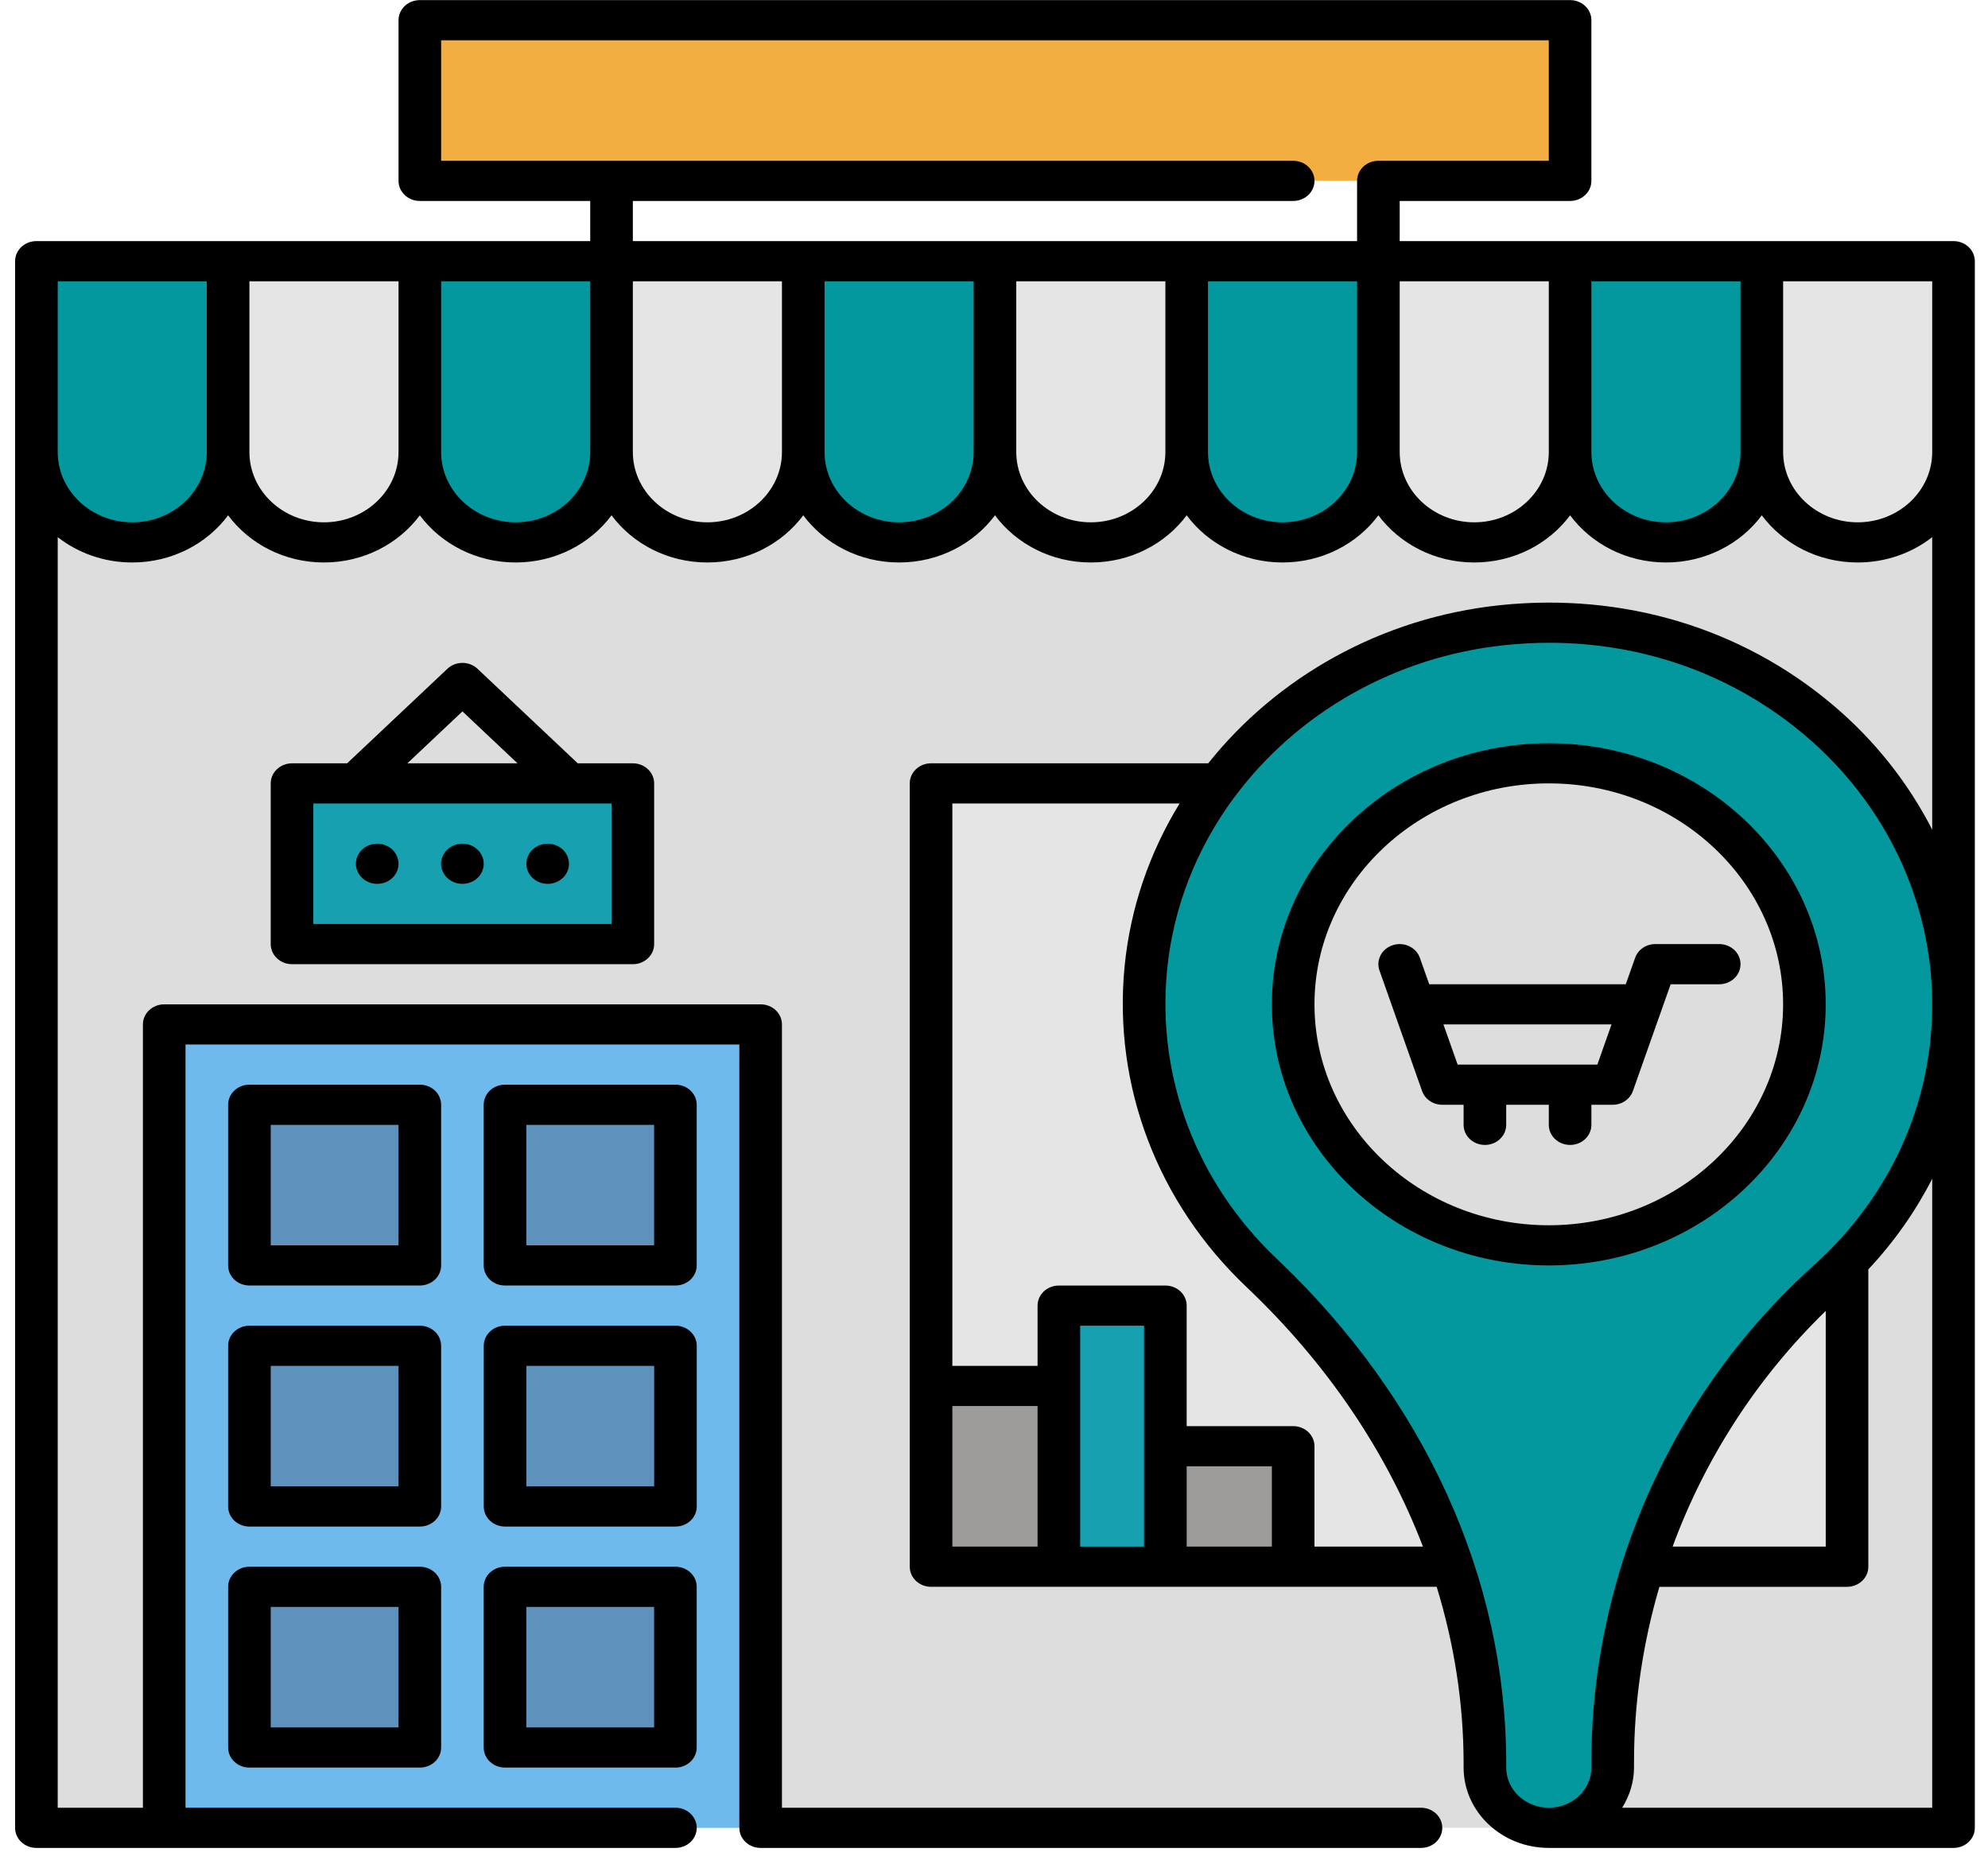 <svg width="96" height="90" viewBox="0 0 96 90" fill="none" xmlns="http://www.w3.org/2000/svg">
<path d="M1.759 21.343H94.337V88.263H1.759V21.343Z" fill="#DDDDDD"/>
<path d="M44.96 37.83H89.191V75.654H44.96V37.83Z" fill="#E5E5E5"/>
<path d="M94.336 48.497C94.336 37.624 84.348 28.95 72.551 30.188C63.452 31.142 56.163 38.17 55.331 46.767C54.775 52.511 57.02 57.766 60.924 61.465C67.622 67.813 71.705 76.194 71.705 85.148V85.352C71.705 86.958 73.086 88.262 74.791 88.262C76.495 88.262 77.877 86.958 77.877 85.352V85.077C77.877 76.31 81.57 67.854 88.297 61.798C92.017 58.45 94.336 53.733 94.336 48.497Z" fill="#03989E"/>
<path d="M87.135 48.499C87.135 48.88 87.115 49.261 87.075 49.64C87.036 50.02 86.976 50.396 86.897 50.77C86.818 51.144 86.721 51.513 86.603 51.877C86.486 52.243 86.349 52.602 86.195 52.953C86.04 53.306 85.868 53.649 85.677 53.985C85.486 54.321 85.28 54.648 85.054 54.965C84.829 55.282 84.589 55.588 84.333 55.883C84.076 56.178 83.805 56.46 83.519 56.729C83.233 56.999 82.934 57.254 82.621 57.495C82.31 57.738 81.984 57.965 81.649 58.176C81.313 58.388 80.966 58.584 80.61 58.763C80.253 58.943 79.888 59.105 79.515 59.252C79.141 59.398 78.761 59.526 78.374 59.636C77.988 59.747 77.596 59.84 77.2 59.914C76.803 59.989 76.404 60.044 76.001 60.082C75.598 60.118 75.195 60.137 74.791 60.137C74.387 60.137 73.983 60.118 73.582 60.082C73.179 60.044 72.78 59.989 72.383 59.914C71.987 59.84 71.595 59.747 71.209 59.636C70.821 59.526 70.44 59.398 70.067 59.252C69.694 59.105 69.328 58.943 68.972 58.763C68.615 58.584 68.27 58.388 67.933 58.176C67.597 57.965 67.273 57.738 66.96 57.495C66.647 57.254 66.348 56.999 66.063 56.729C65.777 56.46 65.505 56.178 65.249 55.883C64.992 55.588 64.752 55.282 64.528 54.965C64.303 54.648 64.095 54.321 63.905 53.985C63.714 53.649 63.541 53.306 63.387 52.953C63.232 52.602 63.096 52.243 62.979 51.877C62.862 51.513 62.763 51.144 62.684 50.77C62.605 50.396 62.547 50.02 62.507 49.64C62.467 49.261 62.448 48.88 62.448 48.499C62.448 48.118 62.467 47.738 62.507 47.359C62.547 46.979 62.605 46.602 62.684 46.229C62.763 45.855 62.862 45.486 62.979 45.121C63.096 44.757 63.232 44.398 63.387 44.045C63.541 43.694 63.714 43.349 63.905 43.013C64.095 42.677 64.303 42.35 64.528 42.033C64.752 41.717 64.992 41.41 65.249 41.115C65.505 40.822 65.777 40.539 66.063 40.27C66.348 40 66.647 39.745 66.96 39.503C67.273 39.261 67.597 39.034 67.933 38.822C68.27 38.61 68.615 38.414 68.972 38.235C69.328 38.056 69.694 37.893 70.067 37.747C70.44 37.6 70.821 37.473 71.207 37.362C71.595 37.251 71.987 37.159 72.383 37.085C72.78 37.011 73.179 36.954 73.582 36.916C73.983 36.88 74.387 36.861 74.791 36.861C75.195 36.861 75.598 36.88 76.001 36.916C76.404 36.954 76.803 37.011 77.2 37.085C77.596 37.159 77.988 37.251 78.374 37.362C78.761 37.473 79.141 37.6 79.515 37.747C79.888 37.893 80.253 38.056 80.61 38.235C80.966 38.414 81.313 38.61 81.649 38.822C81.984 39.034 82.31 39.261 82.621 39.503C82.934 39.745 83.233 40 83.519 40.27C83.805 40.539 84.076 40.822 84.333 41.115C84.589 41.41 84.829 41.717 85.054 42.033C85.28 42.35 85.486 42.677 85.677 43.013C85.868 43.349 86.04 43.694 86.195 44.045C86.349 44.398 86.486 44.757 86.603 45.121C86.721 45.486 86.818 45.855 86.897 46.229C86.976 46.602 87.036 46.979 87.075 47.359C87.115 47.738 87.135 48.118 87.135 48.499Z" fill="#DDDDDD"/>
<path d="M6.387 26.192C3.832 26.192 1.759 24.237 1.759 21.828V12.613H11.017V21.828C11.017 24.237 8.944 26.192 6.387 26.192Z" fill="#03989E"/>
<path d="M15.645 26.192C13.088 26.192 11.016 24.237 11.016 21.828V12.613H20.274V21.828C20.274 24.237 18.201 26.192 15.645 26.192Z" fill="#E5E5E5"/>
<path d="M24.903 26.192C22.347 26.192 20.274 24.237 20.274 21.828V12.613H29.531V21.828C29.531 24.237 27.458 26.192 24.903 26.192Z" fill="#03989E"/>
<path d="M34.16 26.192C31.604 26.192 29.531 24.237 29.531 21.828V12.613H38.79V21.828C38.79 24.237 36.717 26.192 34.16 26.192Z" fill="#E5E5E5"/>
<path d="M43.418 26.192C40.862 26.192 38.789 24.237 38.789 21.828V12.613H48.046V21.828C48.046 24.237 45.973 26.192 43.418 26.192Z" fill="#03989E"/>
<path d="M52.675 26.192C50.119 26.192 48.047 24.237 48.047 21.828V12.613H57.304V21.828C57.304 24.237 55.231 26.192 52.675 26.192Z" fill="#E5E5E5"/>
<path d="M61.934 26.192C59.377 26.192 57.304 24.237 57.304 21.828V12.613H66.563V21.828C66.563 24.237 64.49 26.192 61.934 26.192Z" fill="#03989E"/>
<path d="M71.19 26.192C68.635 26.192 66.562 24.237 66.562 21.828V12.613H75.819V21.828C75.819 24.237 73.746 26.192 71.19 26.192Z" fill="#E5E5E5"/>
<path d="M80.448 26.192C77.892 26.192 75.819 24.237 75.819 21.828V12.613H85.077V21.828C85.077 24.237 83.005 26.192 80.448 26.192Z" fill="#03989E"/>
<path d="M89.707 26.192C87.15 26.192 85.077 24.237 85.077 21.828V12.613H94.335V21.828C94.335 24.237 92.262 26.192 89.707 26.192Z" fill="#E5E5E5"/>
<path d="M20.274 0.974H75.82V8.733H20.274V0.974Z" fill="#F2AE40"/>
<path d="M7.93 49.467H36.731V88.262H7.93V49.467Z" fill="#6EBAED"/>
<path d="M12.043 53.348H20.273V61.107H12.043V53.348Z" fill="#5E92BC"/>
<path d="M24.388 53.348H32.617V61.107H24.388V53.348Z" fill="#5E92BC"/>
<path d="M12.043 64.987H20.273V72.746H12.043V64.987Z" fill="#5E92BC"/>
<path d="M24.388 64.987H32.617V72.746H24.388V64.987Z" fill="#5E92BC"/>
<path d="M12.043 76.624H20.273V84.383H12.043V76.624Z" fill="#5E92BC"/>
<path d="M24.388 76.624H32.617V84.383H24.388V76.624Z" fill="#5E92BC"/>
<path d="M14.101 37.83H30.56V45.589H14.101V37.83Z" fill="#17A0B0"/>
<path d="M44.96 66.925H51.132V75.654H44.96V66.925Z" fill="#9C9B9A"/>
<path d="M51.133 63.047H56.276V75.654H51.133V63.047Z" fill="#17A0B0"/>
<path d="M56.277 69.835H62.449V75.654H56.277V69.835Z" fill="#9C9B9A"/>
<path d="M74.791 35.889C67.418 35.889 61.418 41.545 61.418 48.497C61.418 55.449 67.418 61.105 74.791 61.105C82.164 61.105 88.163 55.449 88.163 48.497C88.163 41.545 82.164 35.889 74.791 35.889ZM74.791 59.166C68.552 59.166 63.476 54.379 63.476 48.497C63.476 42.615 68.552 37.828 74.791 37.828C81.03 37.828 86.106 42.615 86.106 48.497C86.106 54.379 81.03 59.166 74.791 59.166Z" fill="black"/>
<path d="M78.96 46.252L78.508 47.528H69.017L68.565 46.252C68.386 45.745 67.807 45.468 67.264 45.639C66.726 45.807 66.435 46.357 66.615 46.865L68.672 52.685C68.813 53.08 69.204 53.347 69.647 53.347H70.677V54.317C70.677 54.853 71.136 55.287 71.705 55.287C72.274 55.287 72.734 54.853 72.734 54.317V53.347H74.791V54.317C74.791 54.853 75.251 55.287 75.82 55.287C76.389 55.287 76.848 54.853 76.848 54.317V53.347H77.878C78.32 53.347 78.712 53.08 78.852 52.684L80.676 47.528H83.02C83.59 47.528 84.049 47.094 84.049 46.559C84.049 46.022 83.59 45.588 83.02 45.588H79.934C79.491 45.588 79.099 45.854 78.96 46.252ZM77.136 51.407H70.389L69.702 49.467H77.82L77.136 51.407Z" fill="black"/>
<path d="M94.336 11.643H67.591V9.704H75.82C76.389 9.704 76.848 9.27 76.848 8.733V0.975C76.848 0.439 76.389 0.005 75.82 0.005H20.273C19.704 0.005 19.245 0.439 19.245 0.975V8.733C19.245 9.27 19.704 9.704 20.273 9.704H28.502V11.643H1.757C1.189 11.643 0.729 12.077 0.729 12.613V88.263C0.729 88.8 1.189 89.233 1.757 89.233H32.617C33.186 89.233 33.645 88.8 33.645 88.263C33.645 87.726 33.186 87.293 32.617 87.293H8.958V50.438H35.703V88.263C35.703 88.8 36.162 89.233 36.731 89.233H68.619C69.188 89.233 69.647 88.8 69.647 88.263C69.647 87.726 69.188 87.293 68.619 87.293H37.76V49.468C37.76 48.932 37.3 48.498 36.731 48.498H7.93C7.361 48.498 6.901 48.932 6.901 49.468V87.293H2.787V25.938C3.765 26.702 5.02 27.161 6.386 27.161C8.3 27.161 9.991 26.259 11.016 24.884C12.04 26.259 13.731 27.161 15.645 27.161C17.557 27.161 19.249 26.259 20.273 24.884C21.298 26.259 22.989 27.161 24.902 27.161C26.816 27.161 28.506 26.259 29.531 24.884C30.555 26.259 32.246 27.161 34.159 27.161C36.073 27.161 37.765 26.259 38.789 24.884C39.814 26.259 41.504 27.161 43.418 27.161C45.331 27.161 47.022 26.259 48.047 24.884C49.071 26.259 50.762 27.161 52.675 27.161C54.589 27.161 56.279 26.259 57.304 24.884C58.328 26.259 60.02 27.161 61.934 27.161C63.847 27.161 65.538 26.259 66.562 24.884C67.587 26.259 69.277 27.161 71.191 27.161C73.104 27.161 74.795 26.259 75.82 24.884C76.844 26.259 78.536 27.161 80.448 27.161C82.362 27.161 84.053 26.259 85.077 24.884C86.102 26.259 87.793 27.161 89.707 27.161C91.073 27.161 92.328 26.702 93.306 25.938V40.063C92.149 37.802 90.531 35.748 88.506 34.039C84.088 30.31 78.381 28.605 72.437 29.223C66.683 29.827 61.656 32.705 58.345 36.859H44.96C44.392 36.859 43.932 37.293 43.932 37.828V75.654C43.932 76.189 44.392 76.624 44.96 76.624H69.377C70.227 79.397 70.677 82.257 70.677 85.149V85.353C70.677 87.493 72.522 89.233 74.791 89.233H94.336C94.904 89.233 95.364 88.8 95.364 88.263V12.613C95.364 12.077 94.904 11.643 94.336 11.643ZM9.986 21.827C9.986 23.699 8.371 25.222 6.386 25.222C4.401 25.222 2.787 23.699 2.787 21.827V13.584H9.986V21.827ZM19.245 21.827C19.245 23.699 17.63 25.222 15.645 25.222C13.659 25.222 12.044 23.699 12.044 21.827V13.584H19.245V21.827ZM28.502 21.827C28.502 23.699 26.887 25.222 24.902 25.222C22.917 25.222 21.302 23.699 21.302 21.827V13.584H28.502V21.827ZM37.76 21.827C37.76 23.699 36.145 25.222 34.159 25.222C32.175 25.222 30.56 23.699 30.56 21.827V13.584H37.76V21.827ZM47.018 21.827C47.018 23.699 45.403 25.222 43.418 25.222C41.432 25.222 39.818 23.699 39.818 21.827V13.584H47.018V21.827ZM56.276 21.827C56.276 23.699 54.66 25.222 52.675 25.222C50.69 25.222 49.075 23.699 49.075 21.827V13.584H56.276V21.827ZM65.533 21.827C65.533 23.699 63.918 25.222 61.934 25.222C59.949 25.222 58.333 23.699 58.333 21.827V13.584H65.533V21.827ZM66.562 7.764C65.993 7.764 65.533 8.198 65.533 8.733V11.643H30.56V9.704H62.448C63.016 9.704 63.476 9.27 63.476 8.733C63.476 8.198 63.016 7.764 62.448 7.764H21.302V1.945H74.791V7.764H66.562ZM74.791 21.827C74.791 23.699 73.177 25.222 71.191 25.222C69.206 25.222 67.591 23.699 67.591 21.827V13.584H74.791V21.827ZM84.049 21.827C84.049 23.699 82.434 25.222 80.448 25.222C78.463 25.222 76.848 23.699 76.848 21.827V13.584H84.049V21.827ZM50.104 74.684H45.989V67.895H50.104V74.684ZM55.247 69.835V74.684H52.161V64.016H55.247V69.835ZM61.418 74.684H57.304V70.805H61.418V74.684ZM63.476 74.684V69.835C63.476 69.299 63.016 68.866 62.448 68.866H57.304V63.046C57.304 62.51 56.845 62.077 56.276 62.077H51.133C50.563 62.077 50.104 62.51 50.104 63.046V65.956H45.989V38.799H56.962C55.515 41.162 54.581 43.836 54.305 46.681C53.75 52.438 55.897 58.077 60.195 62.15C64.087 65.839 66.966 70.115 68.713 74.684H63.476ZM93.306 87.293H78.334C78.688 86.72 78.906 86.063 78.906 85.353V85.078C78.906 82.194 79.333 79.352 80.131 76.625H89.192C89.761 76.625 90.221 76.191 90.221 75.654V61.296C91.474 59.962 92.501 58.491 93.306 56.921V87.293ZM80.77 74.684C82.334 70.428 84.846 66.526 88.165 63.302V74.684H80.77ZM87.587 61.098C83.283 64.972 80.141 69.88 78.403 75.258C78.387 75.293 78.382 75.332 78.369 75.37C77.376 78.486 76.848 81.758 76.848 85.078V85.353C76.848 86.423 75.926 87.293 74.791 87.293C73.657 87.293 72.734 86.423 72.734 85.353V85.149C72.734 76.208 68.798 67.555 61.654 60.783C57.784 57.117 55.854 52.04 56.356 46.858C56.653 43.782 57.806 40.933 59.586 38.522C59.606 38.504 59.618 38.481 59.636 38.461C62.602 34.482 67.285 31.716 72.666 31.152C73.388 31.077 74.106 31.039 74.819 31.039C79.385 31.039 83.696 32.583 87.136 35.485C91.057 38.794 93.306 43.538 93.306 48.498C93.306 53.303 91.276 57.779 87.587 61.098ZM93.306 21.342V21.827C93.306 23.699 91.692 25.222 89.707 25.222C87.722 25.222 86.107 23.699 86.107 21.827V13.584H93.306V21.342Z" fill="black"/>
<path d="M21.302 53.346C21.302 52.81 20.843 52.377 20.274 52.377H12.045C11.476 52.377 11.016 52.81 11.016 53.346V61.105C11.016 61.642 11.476 62.075 12.045 62.075H20.274C20.843 62.075 21.302 61.642 21.302 61.105V53.346ZM19.245 60.135H13.073V54.317H19.245V60.135Z" fill="black"/>
<path d="M32.615 52.377H24.386C23.817 52.377 23.358 52.81 23.358 53.346V61.105C23.358 61.642 23.817 62.075 24.386 62.075H32.615C33.184 62.075 33.644 61.642 33.644 61.105V53.346C33.644 52.81 33.184 52.377 32.615 52.377ZM31.587 60.135H25.415V54.317H31.587V60.135Z" fill="black"/>
<path d="M21.302 64.987C21.302 64.45 20.843 64.016 20.274 64.016H12.045C11.476 64.016 11.016 64.45 11.016 64.987V72.745C11.016 73.281 11.476 73.715 12.045 73.715H20.274C20.843 73.715 21.302 73.281 21.302 72.745V64.987ZM19.245 71.775H13.073V65.956H19.245V71.775Z" fill="black"/>
<path d="M32.618 64.016H24.389C23.82 64.016 23.361 64.45 23.361 64.987V72.745C23.361 73.281 23.82 73.715 24.389 73.715H32.618C33.187 73.715 33.646 73.281 33.646 72.745V64.987C33.646 64.45 33.187 64.016 32.618 64.016ZM31.59 71.775H25.417V65.956H31.59V71.775Z" fill="black"/>
<path d="M20.274 75.655H12.045C11.476 75.655 11.016 76.089 11.016 76.626V84.385C11.016 84.92 11.476 85.354 12.045 85.354H20.274C20.843 85.354 21.302 84.92 21.302 84.385V76.626C21.302 76.089 20.843 75.655 20.274 75.655ZM19.245 83.414H13.073V77.595H19.245V83.414Z" fill="black"/>
<path d="M32.615 75.655H24.386C23.817 75.655 23.358 76.089 23.358 76.626V84.385C23.358 84.92 23.817 85.354 24.386 85.354H32.615C33.184 85.354 33.644 84.92 33.644 84.385V76.626C33.644 76.089 33.184 75.655 32.615 75.655ZM31.587 83.414H25.415V77.595H31.587V83.414Z" fill="black"/>
<path d="M27.9 36.86L23.059 32.295C22.656 31.915 22.007 31.915 21.604 32.295L16.762 36.86H14.102C13.534 36.86 13.073 37.294 13.073 37.83V45.588C13.073 46.125 13.534 46.559 14.102 46.559H30.561C31.129 46.559 31.589 46.125 31.589 45.588V37.83C31.589 37.294 31.129 36.86 30.561 36.86H27.9ZM22.331 34.352L24.991 36.86H19.671L22.331 34.352ZM29.531 44.619H15.131V38.799H29.531V44.619Z" fill="black"/>
<path d="M19.245 41.709C19.245 41.838 19.219 41.962 19.166 42.081C19.114 42.2 19.04 42.305 18.944 42.396C18.847 42.487 18.736 42.556 18.61 42.606C18.483 42.655 18.352 42.68 18.215 42.68C18.079 42.68 17.949 42.655 17.823 42.606C17.696 42.556 17.585 42.487 17.489 42.396C17.392 42.305 17.317 42.2 17.266 42.081C17.213 41.962 17.187 41.838 17.187 41.709C17.187 41.581 17.213 41.457 17.266 41.339C17.317 41.22 17.392 41.115 17.489 41.024C17.585 40.933 17.696 40.862 17.823 40.814C17.949 40.765 18.079 40.74 18.215 40.74C18.352 40.74 18.483 40.765 18.61 40.814C18.736 40.862 18.847 40.933 18.944 41.024C19.04 41.115 19.114 41.22 19.166 41.339C19.219 41.457 19.245 41.581 19.245 41.709Z" fill="black"/>
<path d="M23.359 41.709C23.359 41.838 23.333 41.962 23.28 42.081C23.228 42.2 23.154 42.305 23.057 42.396C22.961 42.487 22.85 42.556 22.723 42.606C22.597 42.655 22.467 42.68 22.329 42.68C22.193 42.68 22.063 42.655 21.936 42.606C21.81 42.556 21.699 42.487 21.602 42.396C21.506 42.305 21.432 42.2 21.38 42.081C21.327 41.962 21.301 41.838 21.301 41.709C21.301 41.581 21.327 41.457 21.38 41.339C21.432 41.22 21.506 41.115 21.602 41.024C21.699 40.933 21.81 40.862 21.936 40.814C22.063 40.765 22.193 40.74 22.329 40.74C22.467 40.74 22.597 40.765 22.723 40.814C22.85 40.862 22.961 40.933 23.057 41.024C23.154 41.115 23.228 41.22 23.28 41.339C23.333 41.457 23.359 41.581 23.359 41.709Z" fill="black"/>
<path d="M27.476 41.709C27.476 41.838 27.449 41.962 27.397 42.081C27.344 42.2 27.27 42.305 27.174 42.396C27.078 42.487 26.966 42.556 26.84 42.606C26.714 42.655 26.584 42.68 26.447 42.68C26.31 42.68 26.18 42.655 26.053 42.606C25.927 42.556 25.815 42.487 25.719 42.396C25.623 42.305 25.549 42.2 25.496 42.081C25.444 41.962 25.418 41.838 25.418 41.709C25.418 41.581 25.444 41.457 25.496 41.339C25.549 41.22 25.623 41.115 25.719 41.024C25.815 40.933 25.927 40.862 26.053 40.814C26.18 40.765 26.31 40.74 26.447 40.74C26.584 40.74 26.714 40.765 26.84 40.814C26.966 40.862 27.078 40.933 27.174 41.024C27.27 41.115 27.344 41.22 27.397 41.339C27.449 41.457 27.476 41.581 27.476 41.709Z" fill="black"/>
</svg>
